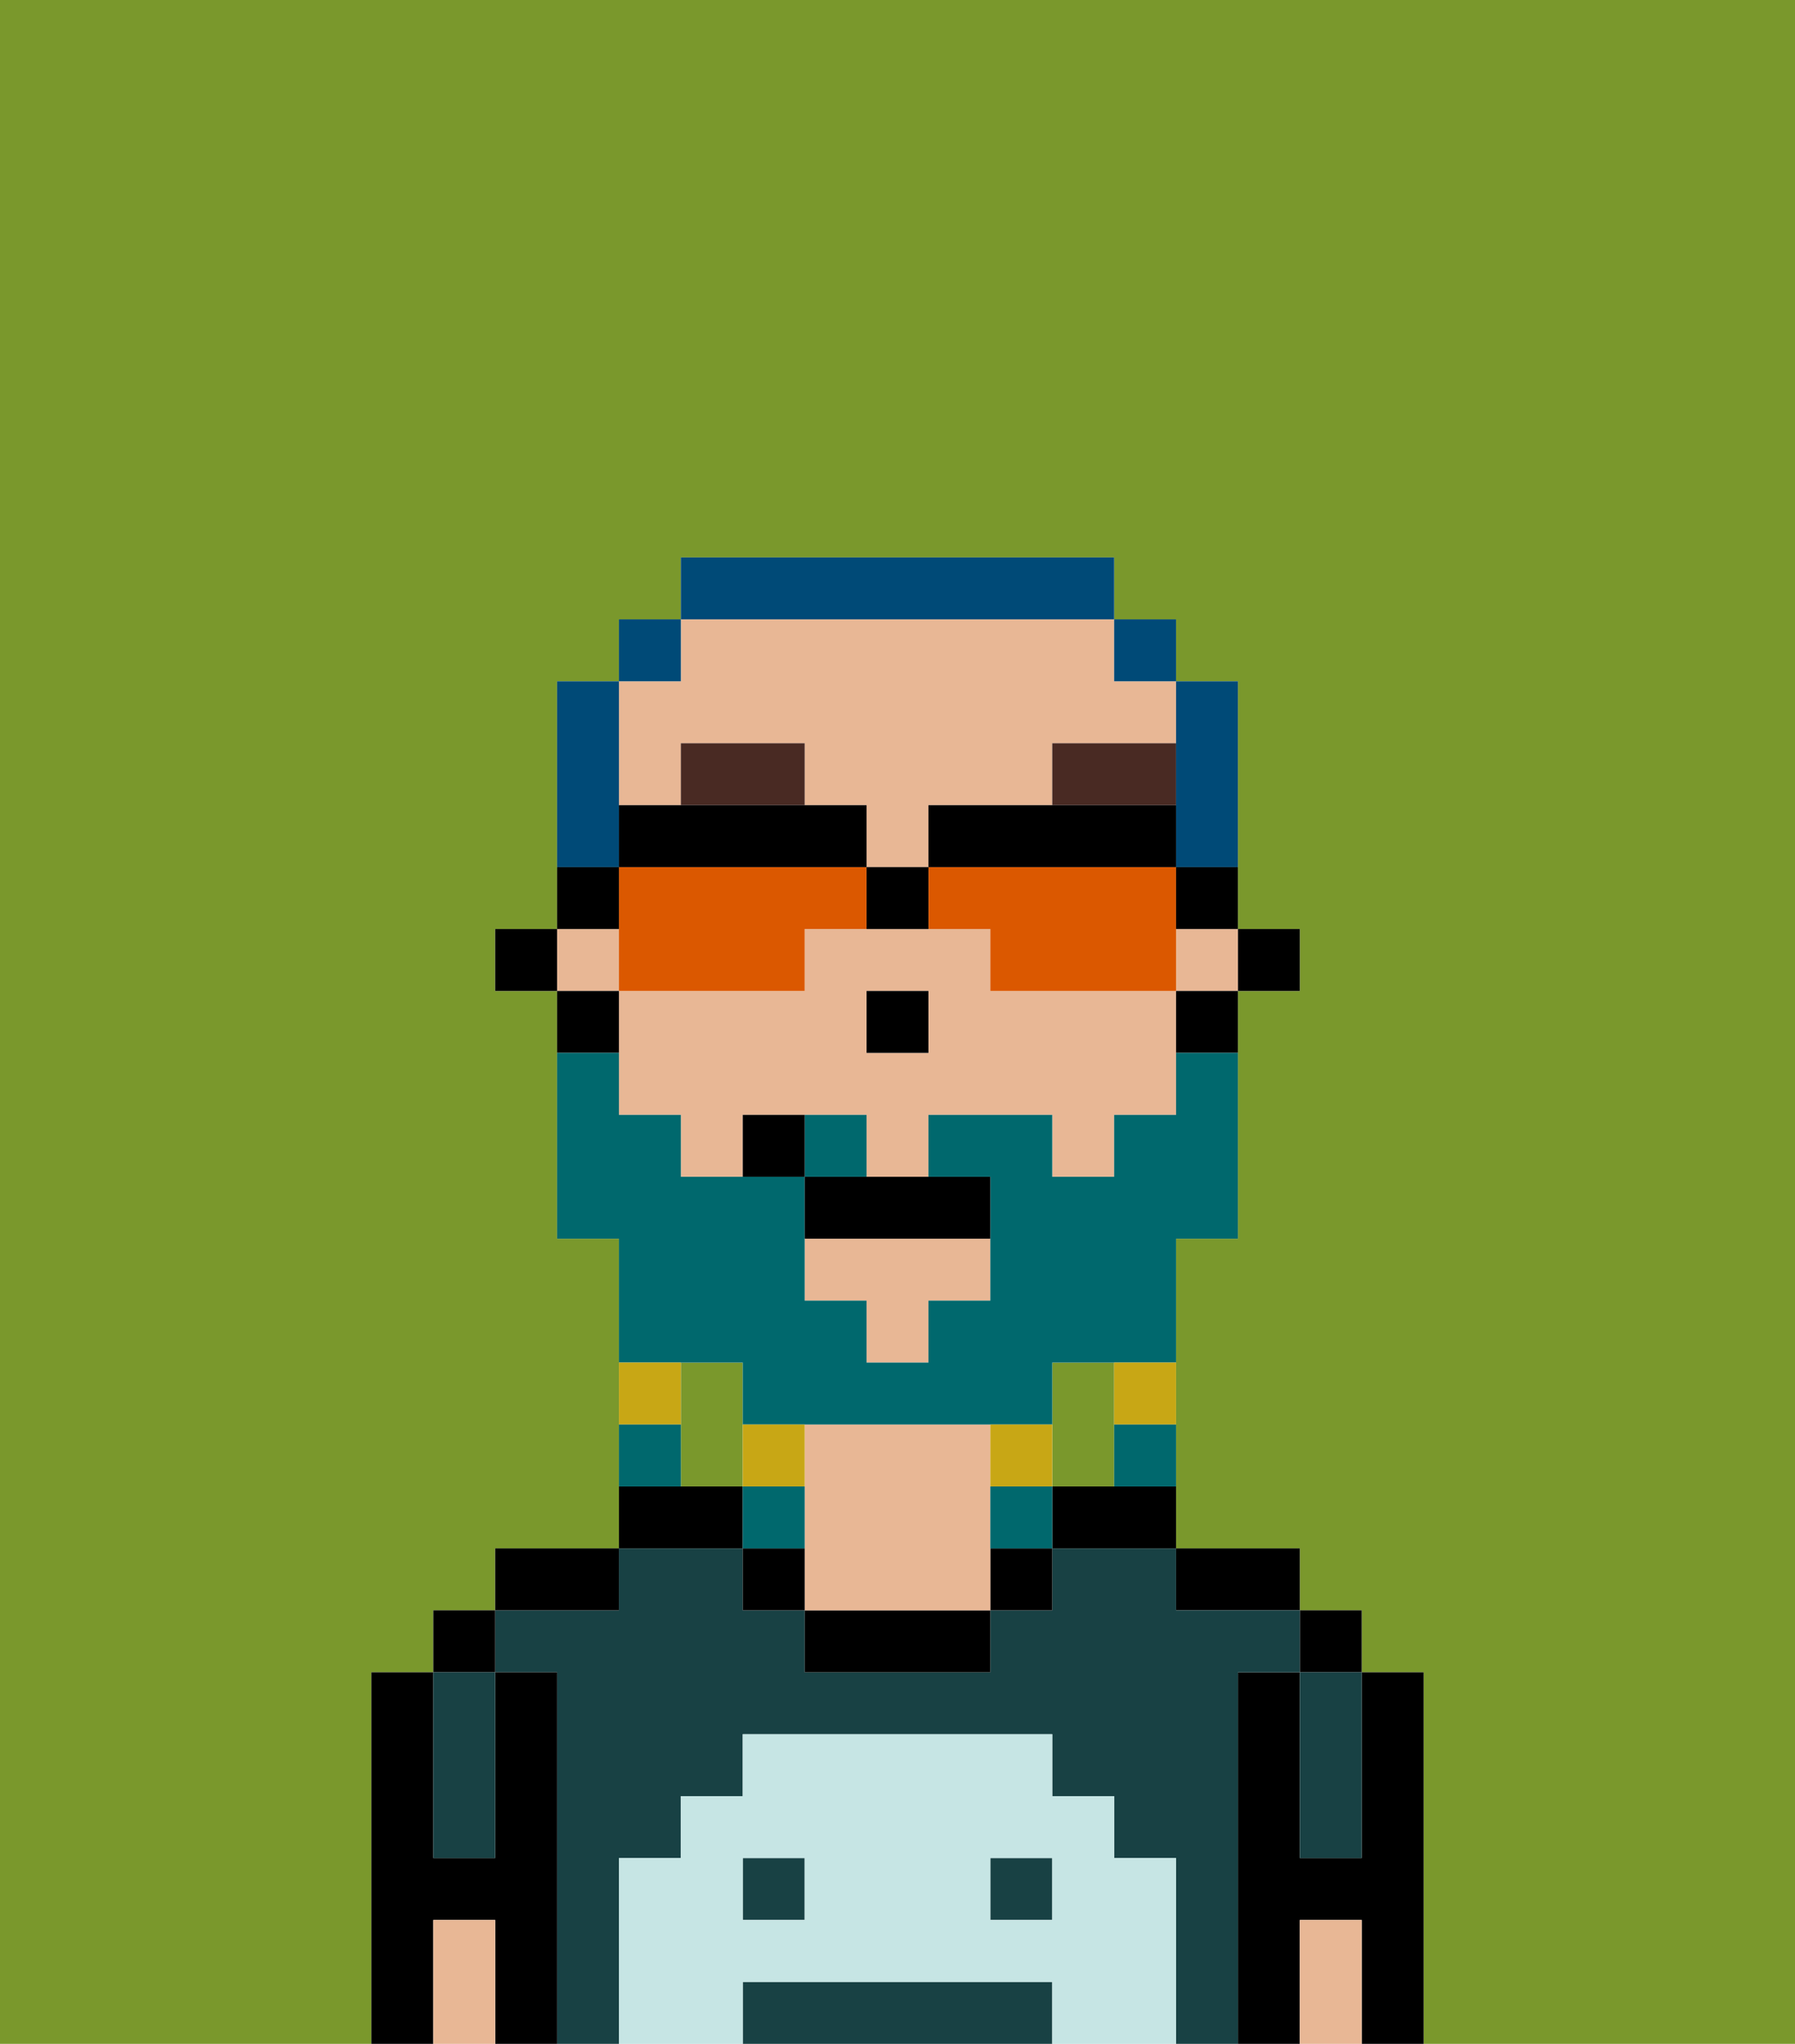 <svg xmlns="http://www.w3.org/2000/svg" viewBox="0 0 29 33"><defs><style>polygon,rect,path{shape-rendering:crispedges;}.ea2-1{fill:#7a982c;}.ea2-2{fill:#000000;}.ea2-3{fill:#184144;}.ea2-4{fill:#e8b795;}.ea2-5{fill:#c6e5e4;}.ea2-6{fill:#492a23;}.ea2-7{fill:#00686d;}.ea2-8{fill:#c8a715;}.ea2-9{fill:#004a77;}.ea2-10{fill:#db5800;}</style></defs><path class="ea2-1" d="M6,32V27H7V26H8V25h2V20H9V16H8V15H9V11h1V10h1V9h7v1h1v1h1v4h1v1H20v4H19v5h2v1h1v1h1v6h6V0H0V33H6Z"/><path class="ea2-1" d="M12,22H11v2h1V22Z"/><path class="ea2-1" d="M18,24V22H17v2Z"/><path class="ea2-2" d="M23,27H22v3H21V27H20v6h1V31h1v2h1V27Z"/><rect class="ea2-2" x="21" y="26" width="1" height="1"/><path class="ea2-3" d="M21,28v2h1V27H21Z"/><path class="ea2-4" d="M21,31v2h1V31Z"/><path class="ea2-2" d="M20,26h1V25H19v1Z"/><rect class="ea2-3" x="12" y="30" width="1" height="1"/><rect class="ea2-3" x="16" y="30" width="1" height="1"/><path class="ea2-3" d="M16,32H12v1h5V32Z"/><path class="ea2-3" d="M20,27h1V26H19V25H17v1H16v1H13V26H12V25H10v1H8v1H9v6h1V30h1V29h1V28h5v1h1v1h1v3h1V27Z"/><path class="ea2-2" d="M17,24v1h2V24H17Z"/><rect class="ea2-2" x="16" y="25" width="1" height="1"/><path class="ea2-2" d="M13,26v1h3V26H13Z"/><path class="ea2-4" d="M16,24V23H13v3h3V24Z"/><path class="ea2-2" d="M12,25v1h1V25Z"/><path class="ea2-2" d="M12,24H10v1h2Z"/><path class="ea2-2" d="M10,25H8v1h2Z"/><path class="ea2-2" d="M9,27H8v3H7V27H6v6H7V31H8v2H9V27Z"/><rect class="ea2-2" x="7" y="26" width="1" height="1"/><path class="ea2-3" d="M7,30H8V27H7v3Z"/><path class="ea2-4" d="M7,31v2H8V31Z"/><path class="ea2-5" d="M19,30H18V29H17V28H12v1H11v1H10v3h2V32h5v1h2V30Zm-6,1H12V30h1Zm4,0H16V30h1Z"/><rect class="ea2-2" x="20" y="15" width="1" height="1"/><path class="ea2-4" d="M18,16H16V15H13v1H10v2h1v1h1V18h2v1h1V18h2v1h1V18h1V16Zm-3,1H14V16h1Z"/><rect class="ea2-4" x="9" y="15" width="1" height="1"/><path class="ea2-4" d="M11,13V12h2v1h1v1h1V13h2V12h2V11H18V10H11v1H10v2Z"/><polygon class="ea2-4" points="13 21 14 21 14 22 15 22 15 21 16 21 16 20 13 20 13 21"/><rect class="ea2-4" x="19" y="15" width="1" height="1"/><path class="ea2-2" d="M19,17h1V16H19Z"/><path class="ea2-2" d="M10,16H9v1h1Z"/><rect class="ea2-2" x="8" y="15" width="1" height="1"/><rect class="ea2-2" x="14" y="16" width="1" height="1"/><path class="ea2-6" d="M13,12H11v1h2Z"/><path class="ea2-6" d="M19,12H17v1h2Z"/><path class="ea2-7" d="M12,22v1h5V22h2V20h1V17H19v1H18v1H17V18H15v1h1v2H15v1H14V21H13V19H11V18H10V17H9v3h1v2h2Z"/><path class="ea2-7" d="M14,18H13v1h1Z"/><path class="ea2-8" d="M18,23h1V22H18Z"/><path class="ea2-7" d="M18,24h1V23H18Z"/><path class="ea2-8" d="M17,24V23H16v1Z"/><path class="ea2-7" d="M16,24v1h1V24Z"/><path class="ea2-8" d="M13,23H12v1h1Z"/><path class="ea2-7" d="M13,24H12v1h1Z"/><path class="ea2-8" d="M11,22H10v1h1Z"/><path class="ea2-7" d="M11,23H10v1h1Z"/><path class="ea2-2" d="M13,19v1h3V19H13Z"/><path class="ea2-2" d="M12,18v1h1V18Z"/><path class="ea2-9" d="M19,13v1h1V11H19v2Z"/><rect class="ea2-9" x="18" y="10" width="1" height="1"/><path class="ea2-9" d="M18,10V9H11v1h7Z"/><rect class="ea2-9" x="10" y="10" width="1" height="1"/><path class="ea2-9" d="M10,13V11H9v3h1Z"/><path class="ea2-10" d="M13,16V15h1V14H10v2h3Z"/><path class="ea2-10" d="M16,15v1h3V14H15v1Z"/><path class="ea2-2" d="M19,14V13H15v1h4Z"/><path class="ea2-2" d="M14,14V13H10v1h4Z"/><path class="ea2-2" d="M19,15h1V14H19Z"/><path class="ea2-2" d="M10,14H9v1h1Z"/><path class="ea2-2" d="M15,15V14H14v1Z"/></svg>